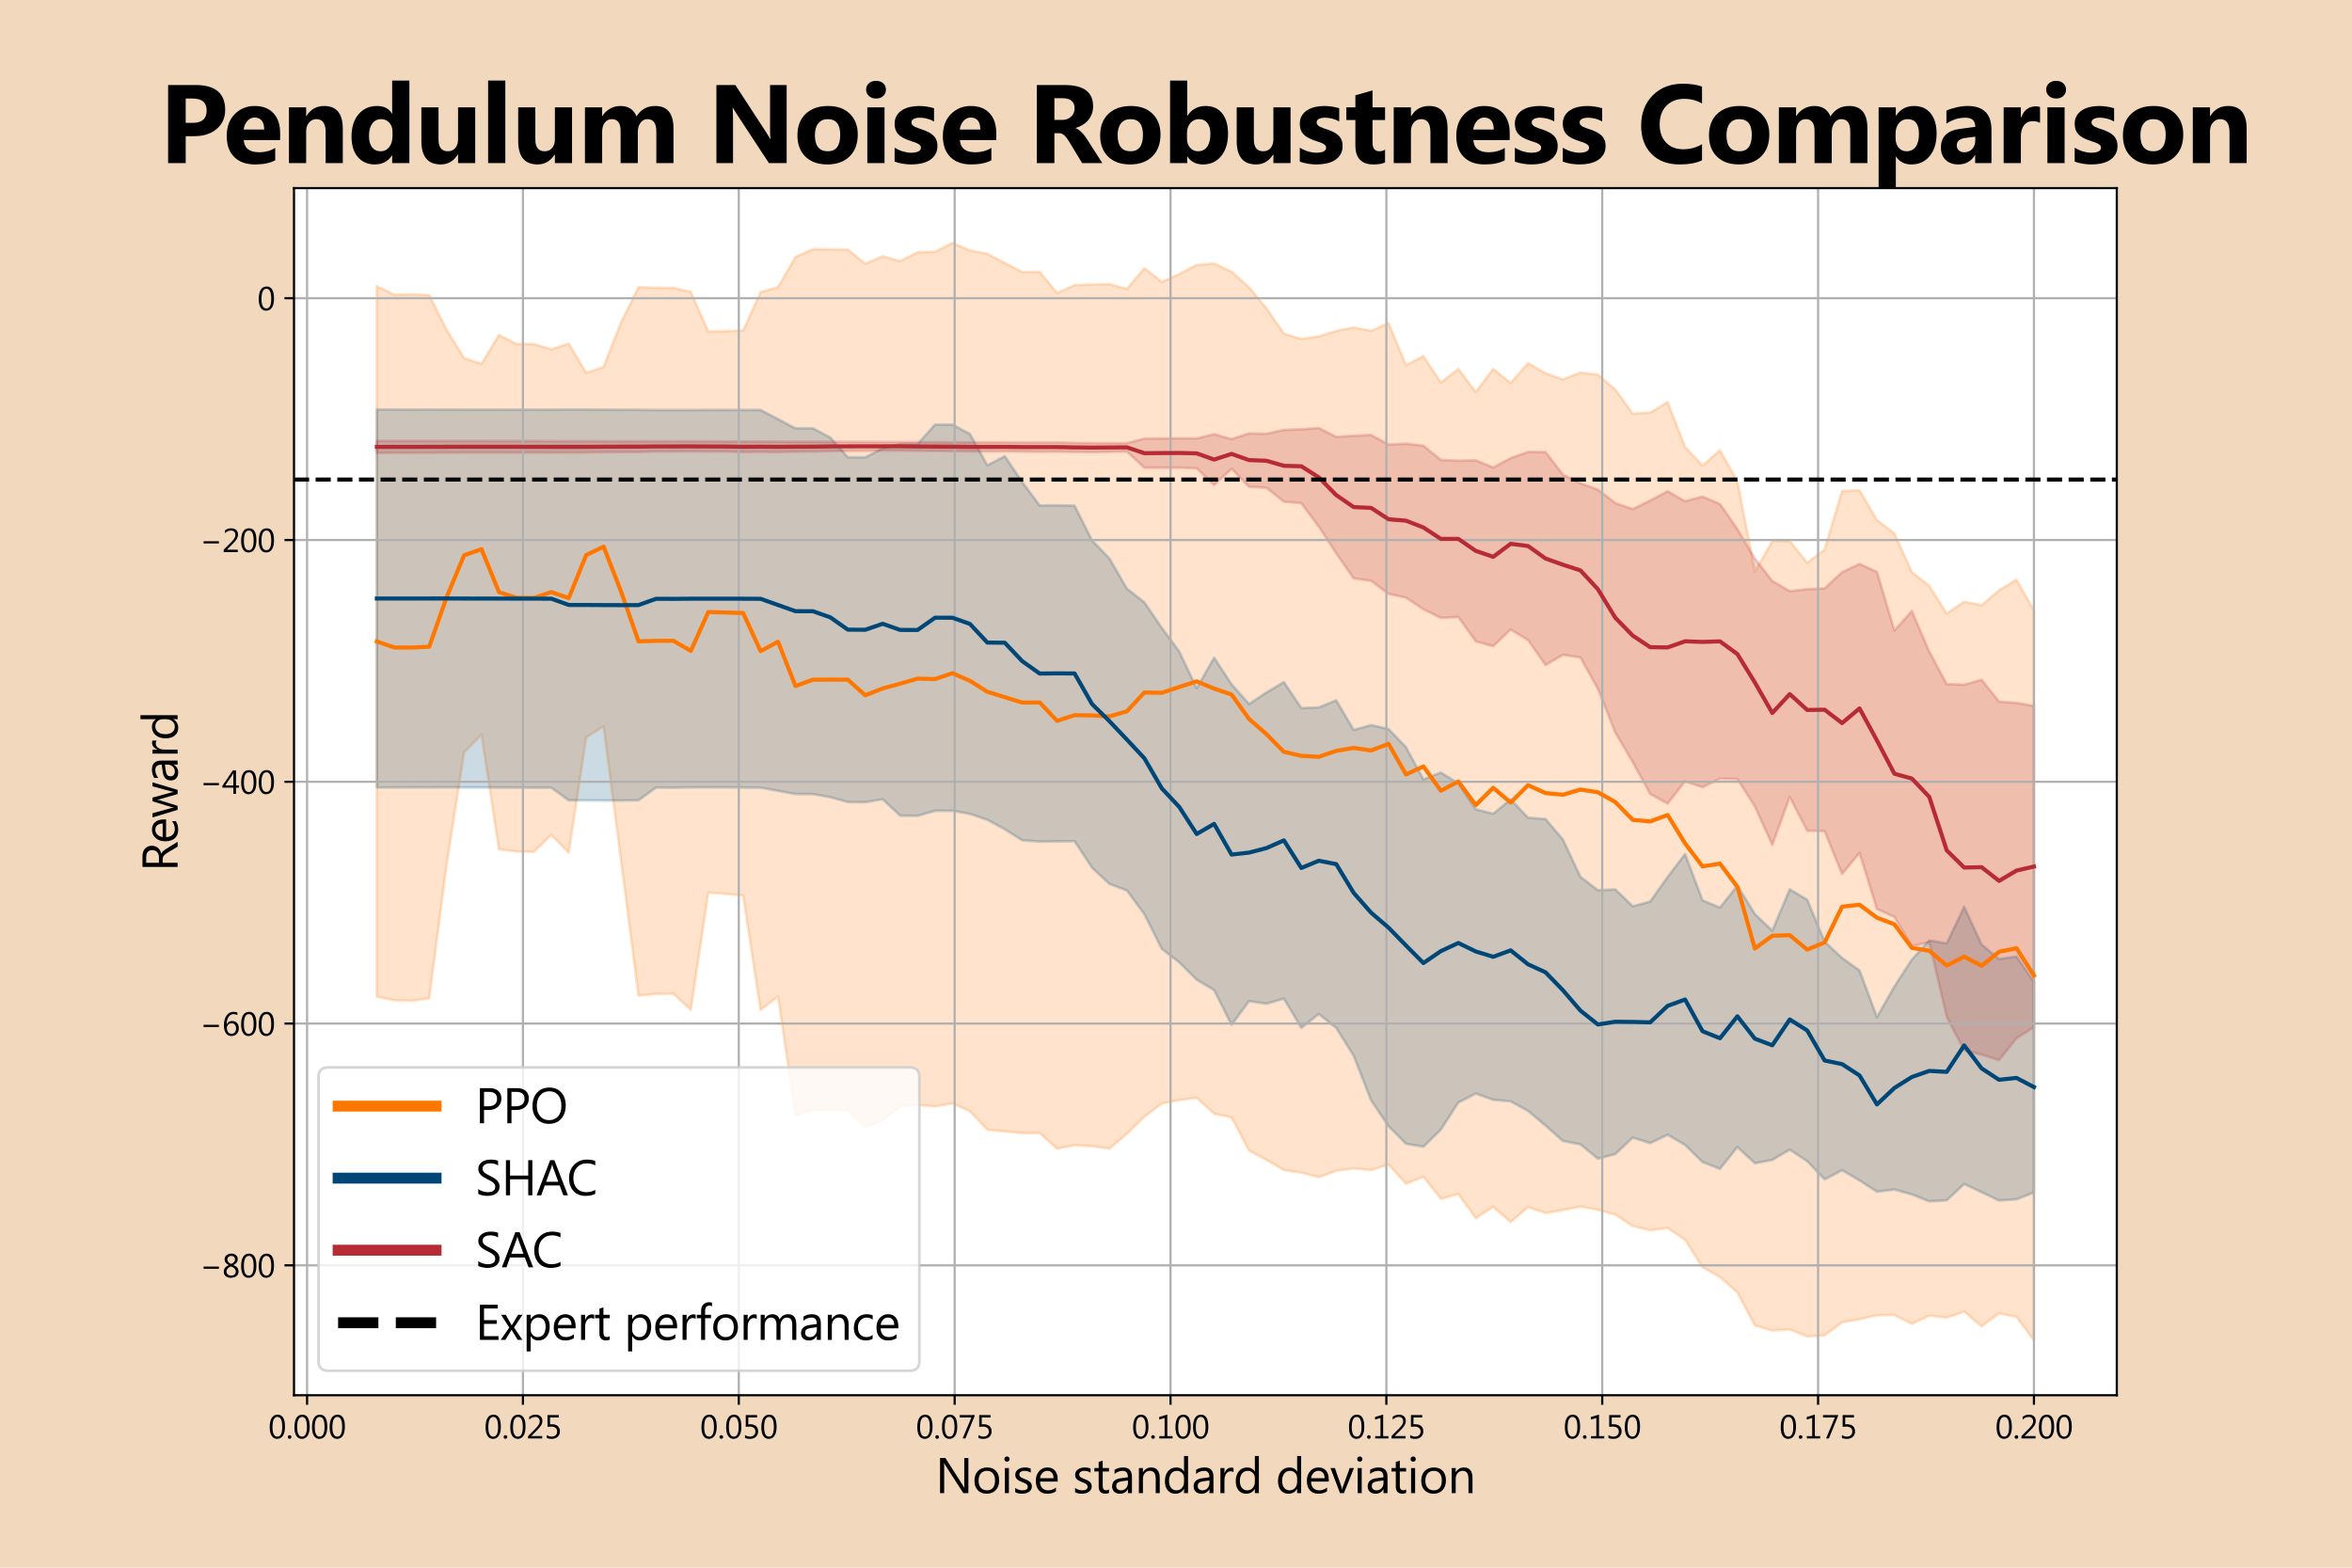 <?xml version="1.0" encoding="utf-8" standalone="no"?>
<!DOCTYPE svg PUBLIC "-//W3C//DTD SVG 1.1//EN"
  "http://www.w3.org/Graphics/SVG/1.1/DTD/svg11.dtd">
<svg xmlns:xlink="http://www.w3.org/1999/xlink" width="864pt" height="576pt" viewBox="0 0 864 576" xmlns="http://www.w3.org/2000/svg" version="1.1">
 <defs>
  <style type="text/css">*{stroke-linejoin: round; stroke-linecap: butt}</style>
 </defs>
 <g id="figure_1">
  <g id="patch_1">
   <path d="M 0 576 
L 864 576 
L 864 0 
L 0 0 
z
" style="fill: #f2d8bd"/>
  </g>
  <g id="axes_1">
   <g id="patch_2">
    <path d="M 108 512.64 
L 777.6 512.64 
L 777.6 69.12 
L 108 69.12 
z
" style="fill: #ffffff"/>
   </g>
   <g id="PolyCollection_1">
    <defs>
     <path id="ma4f920f615" d="M 138.436 -470.837 
L 138.436 -209.801 
L 144.844 -208.463 
L 151.252 -208.306 
L 157.659 -209.176 
L 164.067 -258.293 
L 170.475 -299.496 
L 176.882 -306.131 
L 183.29 -263.927 
L 189.698 -263.143 
L 196.105 -263.029 
L 202.513 -269.239 
L 208.921 -262.723 
L 215.328 -305.06 
L 221.736 -309.119 
L 228.144 -259.796 
L 234.551 -210.238 
L 240.959 -210.809 
L 247.367 -210.877 
L 253.774 -204.945 
L 260.182 -248.024 
L 266.589 -247.566 
L 272.997 -246.933 
L 279.405 -204.862 
L 285.812 -209.919 
L 292.22 -166.274 
L 298.628 -168.068 
L 305.035 -168.178 
L 311.443 -168.245 
L 317.851 -161.993 
L 324.258 -164.296 
L 330.666 -169.501 
L 337.074 -170.012 
L 343.481 -169.479 
L 349.889 -170.6 
L 356.297 -167.705 
L 362.704 -160.911 
L 369.112 -160.299 
L 375.52 -159.671 
L 381.927 -159.665 
L 388.335 -153.935 
L 394.743 -155.227 
L 401.15 -154.839 
L 407.558 -153.956 
L 413.966 -159.448 
L 420.373 -165.675 
L 426.781 -170.509 
L 433.189 -171.822 
L 439.596 -172.636 
L 446.004 -166.778 
L 452.411 -165.457 
L 458.819 -153.255 
L 465.227 -149.805 
L 471.634 -146.092 
L 478.042 -145.126 
L 484.45 -143.468 
L 490.857 -145.804 
L 497.265 -146.682 
L 503.673 -146.086 
L 510.08 -148.147 
L 516.488 -141.07 
L 522.896 -143.631 
L 529.303 -135.519 
L 535.711 -137.29 
L 542.119 -128.385 
L 548.526 -132.62 
L 554.934 -126.996 
L 561.342 -132.462 
L 567.749 -130.296 
L 574.157 -131.391 
L 580.565 -132.66 
L 586.972 -131.491 
L 593.38 -129.731 
L 599.788 -125.505 
L 606.195 -123.983 
L 612.603 -124.822 
L 619.011 -120.468 
L 625.418 -110.366 
L 631.826 -106.784 
L 638.233 -101.084 
L 644.641 -89.016 
L 651.049 -87.147 
L 657.456 -87.534 
L 663.864 -84.933 
L 670.272 -85.381 
L 676.679 -90.129 
L 683.087 -91.282 
L 689.495 -92.726 
L 695.902 -92.813 
L 702.31 -89.619 
L 708.718 -92.581 
L 715.125 -91.875 
L 721.533 -94.053 
L 727.941 -88.688 
L 734.348 -93.466 
L 740.756 -92.138 
L 747.164 -83.52 
L 747.164 -351.647 
L 747.164 -351.647 
L 740.756 -363.036 
L 734.348 -359.124 
L 727.941 -353.615 
L 721.533 -354.937 
L 715.125 -350.586 
L 708.718 -360.742 
L 702.31 -365.854 
L 695.902 -379.976 
L 689.495 -384.915 
L 683.087 -395.88 
L 676.679 -395.616 
L 670.272 -374.054 
L 663.864 -369.251 
L 657.456 -377.254 
L 651.049 -377.216 
L 644.641 -365.983 
L 638.233 -399.206 
L 631.826 -410.586 
L 625.418 -404.949 
L 619.011 -411.792 
L 612.603 -428.293 
L 606.195 -424.379 
L 599.788 -424.035 
L 593.38 -432.878 
L 586.972 -438.332 
L 580.565 -439.141 
L 574.157 -436.597 
L 567.749 -438.904 
L 561.342 -442.58 
L 554.934 -435.266 
L 548.526 -440.468 
L 542.119 -431.983 
L 535.711 -440.447 
L 529.303 -435.45 
L 522.896 -445.165 
L 516.488 -441.832 
L 510.08 -457.279 
L 503.673 -454.444 
L 497.265 -455.695 
L 490.857 -454.424 
L 484.45 -452.398 
L 478.042 -451.446 
L 471.634 -453.436 
L 465.227 -462.728 
L 458.819 -470.455 
L 452.411 -476.178 
L 446.004 -479.227 
L 439.596 -478.656 
L 433.189 -475.343 
L 426.781 -472.416 
L 420.373 -477.446 
L 413.966 -469.875 
L 407.558 -471.6 
L 401.15 -471.427 
L 394.743 -471.254 
L 388.335 -468.334 
L 381.927 -476.128 
L 375.52 -476.052 
L 369.112 -479.406 
L 362.704 -482.736 
L 356.297 -484.012 
L 349.889 -486.72 
L 343.481 -483.504 
L 337.074 -483.326 
L 330.666 -480.084 
L 324.258 -481.824 
L 317.851 -479.089 
L 311.443 -484.322 
L 305.035 -484.412 
L 298.628 -484.474 
L 292.22 -481.569 
L 285.812 -470.494 
L 279.405 -468.673 
L 272.997 -454.576 
L 266.589 -454.341 
L 260.182 -454.226 
L 253.774 -468.736 
L 247.367 -470.256 
L 240.959 -470.28 
L 234.551 -470.49 
L 228.144 -457.545 
L 221.736 -441.184 
L 215.328 -439.036 
L 208.921 -449.76 
L 202.513 -447.674 
L 196.105 -449.595 
L 189.698 -449.625 
L 183.29 -452.949 
L 176.882 -442.31 
L 170.475 -444.454 
L 164.067 -454.834 
L 157.659 -467.566 
L 151.252 -467.856 
L 144.844 -467.739 
L 138.436 -470.837 
z
" style="stroke: #ff7700; stroke-opacity: 0.2"/>
    </defs>
    <g clip-path="url(#p47efd226d5)">
     <use xlink:href="#ma4f920f615" x="0" y="576" style="fill: #ff7700; fill-opacity: 0.2; stroke: #ff7700; stroke-opacity: 0.2"/>
    </g>
   </g>
   <g id="PolyCollection_2">
    <defs>
     <path id="mb33e82823c" d="M 138.436 -425.55 
L 138.436 -286.646 
L 144.844 -286.655 
L 151.252 -286.695 
L 157.659 -286.686 
L 164.067 -286.713 
L 170.475 -286.671 
L 176.882 -286.675 
L 183.29 -286.645 
L 189.698 -286.635 
L 196.105 -286.594 
L 202.513 -286.593 
L 208.921 -281.923 
L 215.328 -281.922 
L 221.736 -281.875 
L 228.144 -281.873 
L 234.551 -281.929 
L 240.959 -286.623 
L 247.367 -286.598 
L 253.774 -286.694 
L 260.182 -286.691 
L 266.589 -286.703 
L 272.997 -286.652 
L 279.405 -286.608 
L 285.812 -285.416 
L 292.22 -284.248 
L 298.628 -284.215 
L 305.035 -283.087 
L 311.443 -281.292 
L 317.851 -281.251 
L 324.258 -282.331 
L 330.666 -276.29 
L 337.074 -276.241 
L 343.481 -278.079 
L 349.889 -278.095 
L 356.297 -276.949 
L 362.704 -274.778 
L 369.112 -271.306 
L 375.52 -267.238 
L 381.927 -266.795 
L 388.335 -266.854 
L 394.743 -266.914 
L 401.15 -257.183 
L 407.558 -251.214 
L 413.966 -248.798 
L 420.373 -240.118 
L 426.781 -227.35 
L 433.189 -222.421 
L 439.596 -216.015 
L 446.004 -212.225 
L 452.411 -199.45 
L 458.819 -208.14 
L 465.227 -207.205 
L 471.634 -209.07 
L 478.042 -198.331 
L 484.45 -203.426 
L 490.857 -198.319 
L 497.265 -188.089 
L 503.673 -171.693 
L 510.08 -162.199 
L 516.488 -155.74 
L 522.896 -154.68 
L 529.303 -160.952 
L 535.711 -170.885 
L 542.119 -174.192 
L 548.526 -171.893 
L 554.934 -171.334 
L 561.342 -167.803 
L 567.749 -162.416 
L 574.157 -156.766 
L 580.565 -155.525 
L 586.972 -150.278 
L 593.38 -151.952 
L 599.788 -158.002 
L 606.195 -155.988 
L 612.603 -159.043 
L 619.011 -155.312 
L 625.418 -149.021 
L 631.826 -146.527 
L 638.233 -154.546 
L 644.641 -148.585 
L 651.049 -149.816 
L 657.456 -153.589 
L 663.864 -149.36 
L 670.272 -142.666 
L 676.679 -146.037 
L 683.087 -142.272 
L 689.495 -138.144 
L 695.902 -138.942 
L 702.31 -137.136 
L 708.718 -134.586 
L 715.125 -134.971 
L 721.533 -140.968 
L 727.941 -137.958 
L 734.348 -134.905 
L 740.756 -135.337 
L 747.164 -137.897 
L 747.164 -215.261 
L 747.164 -215.261 
L 740.756 -224.563 
L 734.348 -223.627 
L 727.941 -228.952 
L 721.533 -242.817 
L 715.125 -229.383 
L 708.718 -230.467 
L 702.31 -223.434 
L 695.902 -213.577 
L 689.495 -202.293 
L 683.087 -219.45 
L 676.679 -224.008 
L 670.272 -230.037 
L 663.864 -245.433 
L 657.456 -249.253 
L 651.049 -234.064 
L 644.641 -240.143 
L 638.233 -250.632 
L 631.826 -242.524 
L 625.418 -245.198 
L 619.011 -262.201 
L 612.603 -253.807 
L 606.195 -244.75 
L 599.788 -243.031 
L 593.38 -249.223 
L 586.972 -248.897 
L 580.565 -253.85 
L 574.157 -267.506 
L 567.749 -275.079 
L 561.342 -275.569 
L 554.934 -282.294 
L 548.526 -277.017 
L 542.119 -278.641 
L 535.711 -288.169 
L 529.303 -292.14 
L 522.896 -289.636 
L 516.488 -301.469 
L 510.08 -308.132 
L 503.673 -309.605 
L 497.265 -307.8 
L 490.857 -318.691 
L 484.45 -316.076 
L 478.042 -315.844 
L 471.634 -325.389 
L 465.227 -321.589 
L 458.819 -317.325 
L 452.411 -324.583 
L 446.004 -334.346 
L 439.596 -323.129 
L 433.189 -336.617 
L 426.781 -345.33 
L 420.373 -354.688 
L 413.966 -359.718 
L 407.558 -370.805 
L 401.15 -377.469 
L 394.743 -390.198 
L 388.335 -390.33 
L 381.927 -390.263 
L 375.52 -398.889 
L 369.112 -408.372 
L 362.704 -405.044 
L 356.297 -416.561 
L 349.889 -419.97 
L 343.481 -420.001 
L 337.074 -412.818 
L 330.666 -412.805 
L 324.258 -411.293 
L 317.851 -407.963 
L 311.443 -408.002 
L 305.035 -415.235 
L 298.628 -418.616 
L 292.22 -418.618 
L 285.812 -421.994 
L 279.405 -425.362 
L 272.997 -425.379 
L 266.589 -425.364 
L 260.182 -425.371 
L 253.774 -425.351 
L 247.367 -425.337 
L 240.959 -425.342 
L 234.551 -425.436 
L 228.144 -425.448 
L 221.736 -425.486 
L 215.328 -425.519 
L 208.921 -425.542 
L 202.513 -425.473 
L 196.105 -425.494 
L 189.698 -425.482 
L 183.29 -425.493 
L 176.882 -425.483 
L 170.475 -425.492 
L 164.067 -425.505 
L 157.659 -425.523 
L 151.252 -425.501 
L 144.844 -425.528 
L 138.436 -425.55 
z
" style="stroke: #004777; stroke-opacity: 0.2"/>
    </defs>
    <g clip-path="url(#p47efd226d5)">
     <use xlink:href="#mb33e82823c" x="0" y="576" style="fill: #004777; fill-opacity: 0.2; stroke: #004777; stroke-opacity: 0.2"/>
    </g>
   </g>
   <g id="PolyCollection_3">
    <defs>
     <path id="m51575639b9" d="M 138.436 -414.02 
L 138.436 -409.603 
L 144.844 -409.625 
L 151.252 -409.608 
L 157.659 -409.639 
L 164.067 -409.68 
L 170.475 -409.714 
L 176.882 -409.71 
L 183.29 -409.711 
L 189.698 -409.72 
L 196.105 -409.703 
L 202.513 -409.699 
L 208.921 -409.715 
L 215.328 -409.732 
L 221.736 -409.847 
L 228.144 -409.904 
L 234.551 -409.915 
L 240.959 -410.068 
L 247.367 -410.096 
L 253.774 -410.129 
L 260.182 -410.077 
L 266.589 -410.077 
L 272.997 -409.903 
L 279.405 -409.982 
L 285.812 -409.913 
L 292.22 -410.024 
L 298.628 -410.069 
L 305.035 -410.276 
L 311.443 -410.331 
L 317.851 -410.386 
L 324.258 -410.443 
L 330.666 -410.47 
L 337.074 -410.365 
L 343.481 -410.301 
L 349.889 -410.268 
L 356.297 -410.131 
L 362.704 -410.124 
L 369.112 -410.159 
L 375.52 -410.077 
L 381.927 -410.008 
L 388.335 -410.057 
L 394.743 -409.969 
L 401.15 -409.916 
L 407.558 -410.006 
L 413.966 -410.097 
L 420.373 -404.127 
L 426.781 -404.143 
L 433.189 -404.18 
L 439.596 -403.929 
L 446.004 -397.805 
L 452.411 -403.763 
L 458.819 -397.151 
L 465.227 -396.788 
L 471.634 -391.652 
L 478.042 -391.111 
L 484.45 -382.49 
L 490.857 -372.681 
L 497.265 -363.479 
L 503.673 -362.589 
L 510.08 -357.797 
L 516.488 -356.393 
L 522.896 -352.129 
L 529.303 -348.973 
L 535.711 -349.291 
L 542.119 -340.328 
L 548.526 -338.565 
L 554.934 -344.694 
L 561.342 -340.79 
L 567.749 -331.669 
L 574.157 -335.396 
L 580.565 -334.402 
L 586.972 -322.91 
L 593.38 -306.858 
L 599.788 -295.966 
L 606.195 -284.283 
L 612.603 -280.744 
L 619.011 -288.91 
L 625.418 -286.743 
L 631.826 -289.901 
L 638.233 -289.748 
L 644.641 -279.702 
L 651.049 -265.562 
L 657.456 -283.158 
L 663.864 -270.771 
L 670.272 -270.65 
L 676.679 -254.879 
L 683.087 -262.624 
L 689.495 -242.003 
L 695.902 -239.093 
L 702.31 -228.376 
L 708.718 -229.78 
L 715.125 -202.46 
L 721.533 -190.058 
L 727.941 -188.502 
L 734.348 -186.485 
L 740.756 -194.502 
L 747.164 -198.596 
L 747.164 -316.618 
L 747.164 -316.618 
L 740.756 -317.765 
L 734.348 -318.202 
L 727.941 -326.244 
L 721.533 -324.446 
L 715.125 -324.64 
L 708.718 -336.611 
L 702.31 -351.507 
L 695.902 -344.351 
L 689.495 -365.881 
L 683.087 -368.808 
L 676.679 -365.771 
L 670.272 -359.816 
L 663.864 -359.524 
L 657.456 -358.798 
L 651.049 -362.507 
L 644.641 -370.779 
L 638.233 -381.592 
L 631.826 -390.796 
L 625.418 -393.55 
L 619.011 -391.844 
L 612.603 -395.501 
L 606.195 -392.136 
L 599.788 -388.951 
L 593.38 -391.184 
L 586.972 -396.125 
L 580.565 -398.445 
L 574.157 -401.596 
L 567.749 -409.903 
L 561.342 -409.972 
L 554.934 -407.681 
L 548.526 -404.264 
L 542.119 -406.861 
L 535.711 -406.74 
L 529.303 -407.015 
L 522.896 -412.246 
L 516.488 -412.985 
L 510.08 -412.643 
L 503.673 -416.187 
L 497.265 -415.896 
L 490.857 -415.494 
L 484.45 -418.742 
L 478.042 -418.264 
L 471.634 -418.052 
L 465.227 -416.633 
L 458.819 -416.765 
L 452.411 -414.689 
L 446.004 -416.479 
L 439.596 -414.93 
L 433.189 -414.957 
L 426.781 -414.928 
L 420.373 -414.847 
L 413.966 -413.166 
L 407.558 -413.177 
L 401.15 -413.186 
L 394.743 -413.26 
L 388.335 -413.427 
L 381.927 -413.445 
L 375.52 -413.413 
L 369.112 -413.461 
L 362.704 -413.474 
L 356.297 -413.486 
L 349.889 -413.482 
L 343.481 -413.532 
L 337.074 -413.555 
L 330.666 -413.593 
L 324.258 -413.601 
L 317.851 -413.632 
L 311.443 -413.668 
L 305.035 -413.677 
L 298.628 -413.705 
L 292.22 -413.709 
L 285.812 -413.735 
L 279.405 -413.756 
L 272.997 -413.765 
L 266.589 -413.793 
L 260.182 -413.839 
L 253.774 -413.842 
L 247.367 -413.851 
L 240.959 -413.876 
L 234.551 -413.856 
L 228.144 -413.87 
L 221.736 -413.882 
L 215.328 -413.9 
L 208.921 -413.917 
L 202.513 -413.938 
L 196.105 -413.955 
L 189.698 -413.968 
L 183.29 -413.982 
L 176.882 -413.989 
L 170.475 -413.99 
L 164.067 -414.001 
L 157.659 -414.007 
L 151.252 -413.999 
L 144.844 -414.006 
L 138.436 -414.02 
z
" style="stroke: #b72b34; stroke-opacity: 0.2"/>
    </defs>
    <g clip-path="url(#p47efd226d5)">
     <use xlink:href="#m51575639b9" x="0" y="576" style="fill: #b72b34; fill-opacity: 0.2; stroke: #b72b34; stroke-opacity: 0.2"/>
    </g>
   </g>
   <g id="matplotlib.axis_1">
    <g id="xtick_1">
     <g id="line2d_1">
      <path d="M 112.806 512.64 
L 112.806 69.12 
" clip-path="url(#p47efd226d5)" style="fill: none; stroke: #b0b0b0; stroke-width: 0.8; stroke-linecap: square"/>
     </g>
     <g id="line2d_2">
      <defs>
       <path id="m914f27e2c7" d="M 0 0 
L 0 3.5 
" style="stroke: #000000; stroke-width: 0.8"/>
      </defs>
      <g>
       <use xlink:href="#m914f27e2c7" x="112.806" y="512.64" style="stroke: #000000; stroke-width: 0.8"/>
      </g>
     </g>
     <g id="text_1">
      <!-- 0.000 -->
      <g transform="translate(98.567 528.524) scale(0.12 -0.12)">
       <defs>
        <path id="SegoeUIThis-30" d="M 1681 -75 
Q 1016 -75 642 497 
Q 269 1069 269 2150 
Q 269 3338 658 3947 
Q 1047 4556 1781 4556 
Q 3188 4556 3188 2259 
Q 3188 1122 2791 523 
Q 2394 -75 1681 -75 
z
M 1753 4122 
Q 794 4122 794 2175 
Q 794 356 1734 356 
Q 2663 356 2663 2206 
Q 2663 4122 1753 4122 
z
" transform="scale(0.016)"/>
        <path id="SegoeUIThis-2e" d="M 697 -69 
Q 553 -69 451 34 
Q 350 138 350 281 
Q 350 425 451 529 
Q 553 634 697 634 
Q 844 634 947 529 
Q 1050 425 1050 281 
Q 1050 138 947 34 
Q 844 -69 697 -69 
z
" transform="scale(0.016)"/>
       </defs>
       <use xlink:href="#SegoeUIThis-30"/>
       <use xlink:href="#SegoeUIThis-2e" x="53.906"/>
       <use xlink:href="#SegoeUIThis-30" x="75.586"/>
       <use xlink:href="#SegoeUIThis-30" x="129.492"/>
       <use xlink:href="#SegoeUIThis-30" x="183.398"/>
      </g>
     </g>
    </g>
    <g id="xtick_2">
     <g id="line2d_3">
      <path d="M 192.1 512.64 
L 192.1 69.12 
" clip-path="url(#p47efd226d5)" style="fill: none; stroke: #b0b0b0; stroke-width: 0.8; stroke-linecap: square"/>
     </g>
     <g id="line2d_4">
      <g>
       <use xlink:href="#m914f27e2c7" x="192.1" y="512.64" style="stroke: #000000; stroke-width: 0.8"/>
      </g>
     </g>
     <g id="text_2">
      <!-- 0.025 -->
      <g transform="translate(177.862 528.524) scale(0.12 -0.12)">
       <defs>
        <path id="SegoeUIThis-32" d="M 3000 0 
L 300 0 
L 300 456 
L 1606 1766 
Q 2106 2266 2320 2598 
Q 2534 2931 2534 3309 
Q 2534 3697 2312 3909 
Q 2091 4122 1681 4122 
Q 1081 4122 531 3609 
L 531 4147 
Q 1056 4556 1753 4556 
Q 2353 4556 2697 4231 
Q 3041 3906 3041 3359 
Q 3041 2928 2803 2517 
Q 2566 2106 1950 1497 
L 916 475 
L 916 463 
L 3000 463 
L 3000 0 
z
" transform="scale(0.016)"/>
        <path id="SegoeUIThis-35" d="M 513 109 
L 513 653 
Q 972 356 1447 356 
Q 1922 356 2212 625 
Q 2503 894 2503 1338 
Q 2503 1778 2206 2025 
Q 1909 2272 1356 2272 
Q 1169 2272 653 2234 
L 653 4481 
L 2822 4481 
L 2822 4019 
L 1138 4019 
L 1138 2706 
Q 1344 2719 1519 2719 
Q 2238 2719 2631 2358 
Q 3025 1997 3025 1369 
Q 3025 719 2601 322 
Q 2178 -75 1441 -75 
Q 819 -75 513 109 
z
" transform="scale(0.016)"/>
       </defs>
       <use xlink:href="#SegoeUIThis-30"/>
       <use xlink:href="#SegoeUIThis-2e" x="53.906"/>
       <use xlink:href="#SegoeUIThis-30" x="75.586"/>
       <use xlink:href="#SegoeUIThis-32" x="129.492"/>
       <use xlink:href="#SegoeUIThis-35" x="183.398"/>
      </g>
     </g>
    </g>
    <g id="xtick_3">
     <g id="line2d_5">
      <path d="M 271.395 512.64 
L 271.395 69.12 
" clip-path="url(#p47efd226d5)" style="fill: none; stroke: #b0b0b0; stroke-width: 0.8; stroke-linecap: square"/>
     </g>
     <g id="line2d_6">
      <g>
       <use xlink:href="#m914f27e2c7" x="271.395" y="512.64" style="stroke: #000000; stroke-width: 0.8"/>
      </g>
     </g>
     <g id="text_3">
      <!-- 0.050 -->
      <g transform="translate(257.156 528.524) scale(0.12 -0.12)">
       <use xlink:href="#SegoeUIThis-30"/>
       <use xlink:href="#SegoeUIThis-2e" x="53.906"/>
       <use xlink:href="#SegoeUIThis-30" x="75.586"/>
       <use xlink:href="#SegoeUIThis-35" x="129.492"/>
       <use xlink:href="#SegoeUIThis-30" x="183.398"/>
      </g>
     </g>
    </g>
    <g id="xtick_4">
     <g id="line2d_7">
      <path d="M 350.69 512.64 
L 350.69 69.12 
" clip-path="url(#p47efd226d5)" style="fill: none; stroke: #b0b0b0; stroke-width: 0.8; stroke-linecap: square"/>
     </g>
     <g id="line2d_8">
      <g>
       <use xlink:href="#m914f27e2c7" x="350.69" y="512.64" style="stroke: #000000; stroke-width: 0.8"/>
      </g>
     </g>
     <g id="text_4">
      <!-- 0.075 -->
      <g transform="translate(336.451 528.524) scale(0.12 -0.12)">
       <defs>
        <path id="SegoeUIThis-37" d="M 3156 4319 
L 1381 0 
L 850 0 
L 2528 4019 
L 269 4019 
L 269 4481 
L 3156 4481 
L 3156 4319 
z
" transform="scale(0.016)"/>
       </defs>
       <use xlink:href="#SegoeUIThis-30"/>
       <use xlink:href="#SegoeUIThis-2e" x="53.906"/>
       <use xlink:href="#SegoeUIThis-30" x="75.586"/>
       <use xlink:href="#SegoeUIThis-37" x="129.492"/>
       <use xlink:href="#SegoeUIThis-35" x="183.398"/>
      </g>
     </g>
    </g>
    <g id="xtick_5">
     <g id="line2d_9">
      <path d="M 429.985 512.64 
L 429.985 69.12 
" clip-path="url(#p47efd226d5)" style="fill: none; stroke: #b0b0b0; stroke-width: 0.8; stroke-linecap: square"/>
     </g>
     <g id="line2d_10">
      <g>
       <use xlink:href="#m914f27e2c7" x="429.985" y="512.64" style="stroke: #000000; stroke-width: 0.8"/>
      </g>
     </g>
     <g id="text_5">
      <!-- 0.100 -->
      <g transform="translate(415.746 528.524) scale(0.12 -0.12)">
       <defs>
        <path id="SegoeUIThis-31" d="M 3084 0 
L 550 0 
L 550 450 
L 1563 450 
L 1563 3931 
L 525 3622 
L 525 4109 
L 2075 4581 
L 2075 450 
L 3084 450 
L 3084 0 
z
" transform="scale(0.016)"/>
       </defs>
       <use xlink:href="#SegoeUIThis-30"/>
       <use xlink:href="#SegoeUIThis-2e" x="53.906"/>
       <use xlink:href="#SegoeUIThis-31" x="75.586"/>
       <use xlink:href="#SegoeUIThis-30" x="129.492"/>
       <use xlink:href="#SegoeUIThis-30" x="183.398"/>
      </g>
     </g>
    </g>
    <g id="xtick_6">
     <g id="line2d_11">
      <path d="M 509.279 512.64 
L 509.279 69.12 
" clip-path="url(#p47efd226d5)" style="fill: none; stroke: #b0b0b0; stroke-width: 0.8; stroke-linecap: square"/>
     </g>
     <g id="line2d_12">
      <g>
       <use xlink:href="#m914f27e2c7" x="509.279" y="512.64" style="stroke: #000000; stroke-width: 0.8"/>
      </g>
     </g>
     <g id="text_6">
      <!-- 0.125 -->
      <g transform="translate(495.041 528.524) scale(0.12 -0.12)">
       <use xlink:href="#SegoeUIThis-30"/>
       <use xlink:href="#SegoeUIThis-2e" x="53.906"/>
       <use xlink:href="#SegoeUIThis-31" x="75.586"/>
       <use xlink:href="#SegoeUIThis-32" x="129.492"/>
       <use xlink:href="#SegoeUIThis-35" x="183.398"/>
      </g>
     </g>
    </g>
    <g id="xtick_7">
     <g id="line2d_13">
      <path d="M 588.574 512.64 
L 588.574 69.12 
" clip-path="url(#p47efd226d5)" style="fill: none; stroke: #b0b0b0; stroke-width: 0.8; stroke-linecap: square"/>
     </g>
     <g id="line2d_14">
      <g>
       <use xlink:href="#m914f27e2c7" x="588.574" y="512.64" style="stroke: #000000; stroke-width: 0.8"/>
      </g>
     </g>
     <g id="text_7">
      <!-- 0.150 -->
      <g transform="translate(574.335 528.524) scale(0.12 -0.12)">
       <use xlink:href="#SegoeUIThis-30"/>
       <use xlink:href="#SegoeUIThis-2e" x="53.906"/>
       <use xlink:href="#SegoeUIThis-31" x="75.586"/>
       <use xlink:href="#SegoeUIThis-35" x="129.492"/>
       <use xlink:href="#SegoeUIThis-30" x="183.398"/>
      </g>
     </g>
    </g>
    <g id="xtick_8">
     <g id="line2d_15">
      <path d="M 667.869 512.64 
L 667.869 69.12 
" clip-path="url(#p47efd226d5)" style="fill: none; stroke: #b0b0b0; stroke-width: 0.8; stroke-linecap: square"/>
     </g>
     <g id="line2d_16">
      <g>
       <use xlink:href="#m914f27e2c7" x="667.869" y="512.64" style="stroke: #000000; stroke-width: 0.8"/>
      </g>
     </g>
     <g id="text_8">
      <!-- 0.175 -->
      <g transform="translate(653.63 528.524) scale(0.12 -0.12)">
       <use xlink:href="#SegoeUIThis-30"/>
       <use xlink:href="#SegoeUIThis-2e" x="53.906"/>
       <use xlink:href="#SegoeUIThis-31" x="75.586"/>
       <use xlink:href="#SegoeUIThis-37" x="129.492"/>
       <use xlink:href="#SegoeUIThis-35" x="183.398"/>
      </g>
     </g>
    </g>
    <g id="xtick_9">
     <g id="line2d_17">
      <path d="M 747.164 512.64 
L 747.164 69.12 
" clip-path="url(#p47efd226d5)" style="fill: none; stroke: #b0b0b0; stroke-width: 0.8; stroke-linecap: square"/>
     </g>
     <g id="line2d_18">
      <g>
       <use xlink:href="#m914f27e2c7" x="747.164" y="512.64" style="stroke: #000000; stroke-width: 0.8"/>
      </g>
     </g>
     <g id="text_9">
      <!-- 0.200 -->
      <g transform="translate(732.925 528.524) scale(0.12 -0.12)">
       <use xlink:href="#SegoeUIThis-30"/>
       <use xlink:href="#SegoeUIThis-2e" x="53.906"/>
       <use xlink:href="#SegoeUIThis-32" x="75.586"/>
       <use xlink:href="#SegoeUIThis-30" x="129.492"/>
       <use xlink:href="#SegoeUIThis-30" x="183.398"/>
      </g>
     </g>
    </g>
    <g id="text_10">
     <!-- Noise standard deviation -->
     <g transform="translate(343.634 548.609) scale(0.18 -0.18)">
      <defs>
       <path id="SegoeUIThis-4e" d="M 4200 0 
L 3556 0 
L 1250 3572 
Q 1163 3706 1106 3853 
L 1088 3853 
Q 1113 3709 1113 3238 
L 1113 0 
L 588 0 
L 588 4481 
L 1269 4481 
L 3513 966 
Q 3653 747 3694 666 
L 3706 666 
Q 3675 859 3675 1325 
L 3675 4481 
L 4200 4481 
L 4200 0 
z
" transform="scale(0.016)"/>
       <path id="SegoeUIThis-6f" d="M 1856 -75 
Q 1147 -75 723 373 
Q 300 822 300 1563 
Q 300 2369 740 2822 
Q 1181 3275 1931 3275 
Q 2647 3275 3048 2834 
Q 3450 2394 3450 1613 
Q 3450 847 3017 386 
Q 2584 -75 1856 -75 
z
M 1894 2844 
Q 1400 2844 1112 2508 
Q 825 2172 825 1581 
Q 825 1013 1115 684 
Q 1406 356 1894 356 
Q 2391 356 2658 678 
Q 2925 1000 2925 1594 
Q 2925 2194 2658 2519 
Q 2391 2844 1894 2844 
z
" transform="scale(0.016)"/>
       <path id="SegoeUIThis-69" d="M 781 4013 
Q 644 4013 547 4106 
Q 450 4200 450 4344 
Q 450 4488 547 4583 
Q 644 4678 781 4678 
Q 922 4678 1020 4583 
Q 1119 4488 1119 4344 
Q 1119 4206 1020 4109 
Q 922 4013 781 4013 
z
M 1031 0 
L 519 0 
L 519 3200 
L 1031 3200 
L 1031 0 
z
" transform="scale(0.016)"/>
       <path id="SegoeUIThis-73" d="M 325 116 
L 325 666 
Q 744 356 1247 356 
Q 1922 356 1922 806 
Q 1922 934 1864 1023 
Q 1806 1113 1707 1181 
Q 1609 1250 1476 1304 
Q 1344 1359 1191 1419 
Q 978 1503 817 1589 
Q 656 1675 548 1783 
Q 441 1891 386 2028 
Q 331 2166 331 2350 
Q 331 2575 434 2748 
Q 538 2922 709 3039 
Q 881 3156 1101 3215 
Q 1322 3275 1556 3275 
Q 1972 3275 2300 3131 
L 2300 2613 
Q 1947 2844 1488 2844 
Q 1344 2844 1228 2811 
Q 1113 2778 1030 2718 
Q 947 2659 901 2576 
Q 856 2494 856 2394 
Q 856 2269 901 2184 
Q 947 2100 1034 2034 
Q 1122 1969 1247 1916 
Q 1372 1863 1531 1800 
Q 1744 1719 1912 1633 
Q 2081 1547 2200 1439 
Q 2319 1331 2383 1190 
Q 2447 1050 2447 856 
Q 2447 619 2342 444 
Q 2238 269 2063 153 
Q 1888 38 1659 -18 
Q 1431 -75 1181 -75 
Q 688 -75 325 116 
z
" transform="scale(0.016)"/>
       <path id="SegoeUIThis-65" d="M 3091 1472 
L 831 1472 
Q 844 938 1119 647 
Q 1394 356 1875 356 
Q 2416 356 2869 713 
L 2869 231 
Q 2447 -75 1753 -75 
Q 1075 -75 687 361 
Q 300 797 300 1588 
Q 300 2334 723 2804 
Q 1147 3275 1775 3275 
Q 2403 3275 2747 2869 
Q 3091 2463 3091 1741 
L 3091 1472 
z
M 2566 1906 
Q 2563 2350 2352 2597 
Q 2141 2844 1766 2844 
Q 1403 2844 1150 2584 
Q 897 2325 838 1906 
L 2566 1906 
z
" transform="scale(0.016)"/>
       <path id="SegoeUIThis-20" transform="scale(0.016)"/>
       <path id="SegoeUIThis-74" d="M 2003 31 
Q 1822 -69 1525 -69 
Q 684 -69 684 869 
L 684 2763 
L 134 2763 
L 134 3200 
L 684 3200 
L 684 3981 
L 1197 4147 
L 1197 3200 
L 2003 3200 
L 2003 2763 
L 1197 2763 
L 1197 959 
Q 1197 638 1306 500 
Q 1416 363 1669 363 
Q 1863 363 2003 469 
L 2003 31 
z
" transform="scale(0.016)"/>
       <path id="SegoeUIThis-61" d="M 2809 0 
L 2297 0 
L 2297 500 
L 2284 500 
Q 1950 -75 1300 -75 
Q 822 -75 551 178 
Q 281 431 281 850 
Q 281 1747 1338 1894 
L 2297 2028 
Q 2297 2844 1638 2844 
Q 1059 2844 594 2450 
L 594 2975 
Q 1066 3275 1681 3275 
Q 2809 3275 2809 2081 
L 2809 0 
z
M 2297 1619 
L 1525 1513 
Q 1169 1463 987 1336 
Q 806 1209 806 888 
Q 806 653 973 504 
Q 1141 356 1419 356 
Q 1800 356 2048 623 
Q 2297 891 2297 1300 
L 2297 1619 
z
" transform="scale(0.016)"/>
       <path id="SegoeUIThis-6e" d="M 3175 0 
L 2663 0 
L 2663 1825 
Q 2663 2844 1919 2844 
Q 1534 2844 1282 2555 
Q 1031 2266 1031 1825 
L 1031 0 
L 519 0 
L 519 3200 
L 1031 3200 
L 1031 2669 
L 1044 2669 
Q 1406 3275 2094 3275 
Q 2619 3275 2897 2936 
Q 3175 2597 3175 1956 
L 3175 0 
z
" transform="scale(0.016)"/>
       <path id="SegoeUIThis-64" d="M 3250 0 
L 2738 0 
L 2738 544 
L 2725 544 
Q 2369 -75 1625 -75 
Q 1022 -75 661 354 
Q 300 784 300 1525 
Q 300 2319 700 2797 
Q 1100 3275 1766 3275 
Q 2425 3275 2725 2756 
L 2738 2756 
L 2738 4738 
L 3250 4738 
L 3250 0 
z
M 2738 1447 
L 2738 1919 
Q 2738 2306 2481 2575 
Q 2225 2844 1831 2844 
Q 1363 2844 1094 2500 
Q 825 2156 825 1550 
Q 825 997 1083 676 
Q 1341 356 1775 356 
Q 2203 356 2470 665 
Q 2738 975 2738 1447 
z
" transform="scale(0.016)"/>
       <path id="SegoeUIThis-72" d="M 2188 2681 
Q 2053 2784 1800 2784 
Q 1472 2784 1251 2475 
Q 1031 2166 1031 1631 
L 1031 0 
L 519 0 
L 519 3200 
L 1031 3200 
L 1031 2541 
L 1044 2541 
Q 1153 2878 1378 3067 
Q 1603 3256 1881 3256 
Q 2081 3256 2188 3213 
L 2188 2681 
z
" transform="scale(0.016)"/>
       <path id="SegoeUIThis-76" d="M 3034 3200 
L 1759 0 
L 1256 0 
L 44 3200 
L 606 3200 
L 1419 875 
Q 1509 619 1531 428 
L 1544 428 
Q 1575 669 1644 863 
L 2494 3200 
L 3034 3200 
z
" transform="scale(0.016)"/>
      </defs>
      <use xlink:href="#SegoeUIThis-4e"/>
      <use xlink:href="#SegoeUIThis-6f" x="74.805"/>
      <use xlink:href="#SegoeUIThis-69" x="133.398"/>
      <use xlink:href="#SegoeUIThis-73" x="157.617"/>
      <use xlink:href="#SegoeUIThis-65" x="200.049"/>
      <use xlink:href="#SegoeUIThis-20" x="252.344"/>
      <use xlink:href="#SegoeUIThis-73" x="279.736"/>
      <use xlink:href="#SegoeUIThis-74" x="322.168"/>
      <use xlink:href="#SegoeUIThis-61" x="356.055"/>
      <use xlink:href="#SegoeUIThis-6e" x="406.934"/>
      <use xlink:href="#SegoeUIThis-64" x="463.525"/>
      <use xlink:href="#SegoeUIThis-61" x="522.412"/>
      <use xlink:href="#SegoeUIThis-72" x="573.291"/>
      <use xlink:href="#SegoeUIThis-64" x="608.057"/>
      <use xlink:href="#SegoeUIThis-20" x="666.943"/>
      <use xlink:href="#SegoeUIThis-64" x="694.336"/>
      <use xlink:href="#SegoeUIThis-65" x="753.223"/>
      <use xlink:href="#SegoeUIThis-76" x="805.518"/>
      <use xlink:href="#SegoeUIThis-69" x="853.418"/>
      <use xlink:href="#SegoeUIThis-61" x="877.637"/>
      <use xlink:href="#SegoeUIThis-74" x="928.516"/>
      <use xlink:href="#SegoeUIThis-69" x="962.402"/>
      <use xlink:href="#SegoeUIThis-6f" x="986.621"/>
      <use xlink:href="#SegoeUIThis-6e" x="1045.215"/>
     </g>
    </g>
   </g>
   <g id="matplotlib.axis_2">
    <g id="ytick_1">
     <g id="line2d_19">
      <path d="M 108 464.911 
L 777.6 464.911 
" clip-path="url(#p47efd226d5)" style="fill: none; stroke: #b0b0b0; stroke-width: 0.8; stroke-linecap: square"/>
     </g>
     <g id="line2d_20">
      <defs>
       <path id="md9d97cd184" d="M 0 0 
L -3.5 0 
" style="stroke: #000000; stroke-width: 0.8"/>
      </defs>
      <g>
       <use xlink:href="#md9d97cd184" x="108" y="464.911" style="stroke: #000000; stroke-width: 0.8"/>
      </g>
     </g>
     <g id="text_11">
      <!-- −800 -->
      <g transform="translate(73.385 469.353) scale(0.12 -0.12)">
       <defs>
        <path id="SegoeUIThis-2212" d="M 3663 1656 
L 725 1656 
L 725 2075 
L 3663 2075 
L 3663 1656 
z
" transform="scale(0.016)"/>
        <path id="SegoeUIThis-38" d="M 1281 2350 
L 1281 2363 
Q 475 2738 475 3450 
Q 475 3934 844 4245 
Q 1213 4556 1794 4556 
Q 2319 4556 2656 4265 
Q 2994 3975 2994 3519 
Q 2994 2775 2163 2363 
L 2163 2350 
Q 3144 2000 3144 1138 
Q 3144 581 2744 253 
Q 2344 -75 1631 -75 
Q 1056 -75 684 250 
Q 313 575 313 1094 
Q 313 1956 1281 2350 
z
M 2469 3456 
Q 2469 3766 2275 3944 
Q 2081 4122 1747 4122 
Q 1434 4122 1217 3936 
Q 1000 3750 1000 3463 
Q 1000 2878 1728 2581 
Q 2469 2888 2469 3456 
z
M 1694 2106 
Q 838 1766 838 1119 
Q 838 784 1086 570 
Q 1334 356 1741 356 
Q 2128 356 2373 567 
Q 2619 778 2619 1100 
Q 2619 1775 1694 2106 
z
" transform="scale(0.016)"/>
       </defs>
       <use xlink:href="#SegoeUIThis-2212"/>
       <use xlink:href="#SegoeUIThis-38" x="68.408"/>
       <use xlink:href="#SegoeUIThis-30" x="122.314"/>
       <use xlink:href="#SegoeUIThis-30" x="176.221"/>
      </g>
     </g>
    </g>
    <g id="ytick_2">
     <g id="line2d_21">
      <path d="M 108 376.076 
L 777.6 376.076 
" clip-path="url(#p47efd226d5)" style="fill: none; stroke: #b0b0b0; stroke-width: 0.8; stroke-linecap: square"/>
     </g>
     <g id="line2d_22">
      <g>
       <use xlink:href="#md9d97cd184" x="108" y="376.076" style="stroke: #000000; stroke-width: 0.8"/>
      </g>
     </g>
     <g id="text_12">
      <!-- −600 -->
      <g transform="translate(73.385 380.518) scale(0.12 -0.12)">
       <defs>
        <path id="SegoeUIThis-36" d="M 2919 4428 
L 2919 3944 
Q 2572 4122 2188 4122 
Q 1591 4122 1233 3590 
Q 875 3059 875 2169 
L 888 2169 
Q 1200 2803 1913 2803 
Q 2500 2803 2847 2426 
Q 3194 2050 3194 1419 
Q 3194 759 2797 342 
Q 2400 -75 1788 -75 
Q 1113 -75 728 462 
Q 344 1000 344 1972 
Q 344 3150 847 3853 
Q 1350 4556 2175 4556 
Q 2644 4556 2919 4428 
z
M 1800 2369 
Q 1403 2369 1156 2100 
Q 909 1831 909 1466 
Q 909 1006 1154 681 
Q 1400 356 1806 356 
Q 2194 356 2431 639 
Q 2669 922 2669 1356 
Q 2669 1831 2441 2100 
Q 2213 2369 1800 2369 
z
" transform="scale(0.016)"/>
       </defs>
       <use xlink:href="#SegoeUIThis-2212"/>
       <use xlink:href="#SegoeUIThis-36" x="68.408"/>
       <use xlink:href="#SegoeUIThis-30" x="122.314"/>
       <use xlink:href="#SegoeUIThis-30" x="176.221"/>
      </g>
     </g>
    </g>
    <g id="ytick_3">
     <g id="line2d_23">
      <path d="M 108 287.241 
L 777.6 287.241 
" clip-path="url(#p47efd226d5)" style="fill: none; stroke: #b0b0b0; stroke-width: 0.8; stroke-linecap: square"/>
     </g>
     <g id="line2d_24">
      <g>
       <use xlink:href="#md9d97cd184" x="108" y="287.241" style="stroke: #000000; stroke-width: 0.8"/>
      </g>
     </g>
     <g id="text_13">
      <!-- −400 -->
      <g transform="translate(73.385 291.683) scale(0.12 -0.12)">
       <defs>
        <path id="SegoeUIThis-34" d="M 3231 1191 
L 2656 1191 
L 2656 0 
L 2150 0 
L 2150 1191 
L 44 1191 
L 44 1525 
L 2038 4481 
L 2656 4481 
L 2656 1606 
L 3231 1606 
L 3231 1191 
z
M 2150 1606 
L 2150 3544 
Q 2150 3750 2163 4006 
L 2150 4006 
Q 2106 3894 1978 3663 
L 600 1606 
L 2150 1606 
z
" transform="scale(0.016)"/>
       </defs>
       <use xlink:href="#SegoeUIThis-2212"/>
       <use xlink:href="#SegoeUIThis-34" x="68.408"/>
       <use xlink:href="#SegoeUIThis-30" x="122.314"/>
       <use xlink:href="#SegoeUIThis-30" x="176.221"/>
      </g>
     </g>
    </g>
    <g id="ytick_4">
     <g id="line2d_25">
      <path d="M 108 198.406 
L 777.6 198.406 
" clip-path="url(#p47efd226d5)" style="fill: none; stroke: #b0b0b0; stroke-width: 0.8; stroke-linecap: square"/>
     </g>
     <g id="line2d_26">
      <g>
       <use xlink:href="#md9d97cd184" x="108" y="198.406" style="stroke: #000000; stroke-width: 0.8"/>
      </g>
     </g>
     <g id="text_14">
      <!-- −200 -->
      <g transform="translate(73.385 202.848) scale(0.12 -0.12)">
       <use xlink:href="#SegoeUIThis-2212"/>
       <use xlink:href="#SegoeUIThis-32" x="68.408"/>
       <use xlink:href="#SegoeUIThis-30" x="122.314"/>
       <use xlink:href="#SegoeUIThis-30" x="176.221"/>
      </g>
     </g>
    </g>
    <g id="ytick_5">
     <g id="line2d_27">
      <path d="M 108 109.571 
L 777.6 109.571 
" clip-path="url(#p47efd226d5)" style="fill: none; stroke: #b0b0b0; stroke-width: 0.8; stroke-linecap: square"/>
     </g>
     <g id="line2d_28">
      <g>
       <use xlink:href="#md9d97cd184" x="108" y="109.571" style="stroke: #000000; stroke-width: 0.8"/>
      </g>
     </g>
     <g id="text_15">
      <!-- 0 -->
      <g transform="translate(94.531 114.013) scale(0.12 -0.12)">
       <use xlink:href="#SegoeUIThis-30"/>
      </g>
     </g>
    </g>
    <g id="text_16">
     <!-- Reward -->
     <g transform="translate(65.245 320.223) rotate(-90) scale(0.18 -0.18)">
      <defs>
       <path id="SegoeUIThis-52" d="M 3800 0 
L 3175 0 
L 2425 1256 
Q 2322 1431 2225 1554 
Q 2128 1678 2026 1756 
Q 1925 1834 1808 1870 
Q 1691 1906 1544 1906 
L 1113 1906 
L 1113 0 
L 588 0 
L 588 4481 
L 1925 4481 
Q 2219 4481 2467 4407 
Q 2716 4334 2898 4184 
Q 3081 4034 3184 3811 
Q 3288 3588 3288 3288 
Q 3288 3053 3217 2858 
Q 3147 2663 3017 2509 
Q 2888 2356 2705 2248 
Q 2522 2141 2294 2081 
L 2294 2069 
Q 2406 2019 2489 1955 
Q 2572 1891 2647 1803 
Q 2722 1716 2795 1605 
Q 2869 1494 2959 1347 
L 3800 0 
z
M 1113 4006 
L 1113 2381 
L 1825 2381 
Q 2022 2381 2189 2440 
Q 2356 2500 2478 2611 
Q 2600 2722 2669 2883 
Q 2738 3044 2738 3244 
Q 2738 3603 2505 3804 
Q 2272 4006 1831 4006 
L 1113 4006 
z
" transform="scale(0.016)"/>
       <path id="SegoeUIThis-77" d="M 4550 3200 
L 3591 0 
L 3059 0 
L 2400 2291 
Q 2363 2422 2350 2588 
L 2338 2588 
Q 2328 2475 2272 2297 
L 1556 0 
L 1044 0 
L 75 3200 
L 613 3200 
L 1275 794 
Q 1306 684 1319 506 
L 1344 506 
Q 1353 644 1400 800 
L 2138 3200 
L 2606 3200 
L 3269 788 
Q 3300 672 3316 500 
L 3341 500 
Q 3347 622 3394 788 
L 4044 3200 
L 4550 3200 
z
" transform="scale(0.016)"/>
      </defs>
      <use xlink:href="#SegoeUIThis-52"/>
      <use xlink:href="#SegoeUIThis-65" x="56.939"/>
      <use xlink:href="#SegoeUIThis-77" x="109.234"/>
      <use xlink:href="#SegoeUIThis-61" x="181.5"/>
      <use xlink:href="#SegoeUIThis-72" x="232.379"/>
      <use xlink:href="#SegoeUIThis-64" x="267.145"/>
     </g>
    </g>
   </g>
   <g id="line2d_29">
    <path d="M 138.436 235.681 
L 144.844 237.899 
L 151.252 237.919 
L 157.659 237.629 
L 164.067 219.436 
L 170.475 204.025 
L 176.882 201.779 
L 183.29 217.562 
L 189.698 219.616 
L 196.105 219.688 
L 202.513 217.544 
L 208.921 219.759 
L 215.328 203.952 
L 221.736 200.849 
L 228.144 217.33 
L 234.551 235.636 
L 240.959 235.456 
L 247.367 235.434 
L 253.774 239.159 
L 260.182 224.875 
L 266.589 225.046 
L 272.997 225.246 
L 279.405 239.233 
L 285.812 235.793 
L 292.22 252.078 
L 298.628 249.729 
L 305.035 249.705 
L 311.443 249.716 
L 317.851 255.459 
L 324.258 252.94 
L 330.666 251.207 
L 337.074 249.331 
L 343.481 249.508 
L 349.889 247.34 
L 356.297 250.141 
L 362.704 254.176 
L 369.112 256.148 
L 375.52 258.139 
L 381.927 258.103 
L 388.335 264.865 
L 394.743 262.759 
L 401.15 262.867 
L 407.558 263.222 
L 413.966 261.339 
L 420.373 254.439 
L 426.781 254.537 
L 433.189 252.417 
L 439.596 250.354 
L 446.004 252.998 
L 452.411 255.183 
L 458.819 264.145 
L 465.227 269.734 
L 471.634 276.236 
L 478.042 277.714 
L 484.45 278.067 
L 490.857 275.886 
L 497.265 274.812 
L 503.673 275.735 
L 510.08 273.287 
L 516.488 284.549 
L 522.896 281.602 
L 529.303 290.516 
L 535.711 287.132 
L 542.119 295.816 
L 548.526 289.456 
L 554.934 294.869 
L 561.342 288.479 
L 567.749 291.4 
L 574.157 292.006 
L 580.565 290.1 
L 586.972 291.089 
L 593.38 294.695 
L 599.788 301.23 
L 606.195 301.819 
L 612.603 299.442 
L 619.011 309.87 
L 625.418 318.342 
L 631.826 317.315 
L 638.233 325.855 
L 644.641 348.501 
L 651.049 343.819 
L 657.456 343.606 
L 663.864 348.908 
L 670.272 346.282 
L 676.679 333.128 
L 683.087 332.419 
L 689.495 337.179 
L 695.902 339.605 
L 702.31 348.263 
L 708.718 349.338 
L 715.125 354.77 
L 721.533 351.505 
L 727.941 354.849 
L 734.348 349.705 
L 740.756 348.413 
L 747.164 358.416 
" clip-path="url(#p47efd226d5)" style="fill: none; stroke: #ff7700; stroke-width: 1.5; stroke-linecap: square"/>
   </g>
   <g id="line2d_30">
    <path d="M 138.436 219.902 
L 144.844 219.908 
L 151.252 219.902 
L 157.659 219.896 
L 164.067 219.891 
L 170.475 219.918 
L 176.882 219.921 
L 183.29 219.931 
L 189.698 219.942 
L 196.105 219.956 
L 202.513 219.967 
L 208.921 222.268 
L 215.328 222.279 
L 221.736 222.319 
L 228.144 222.339 
L 234.551 222.318 
L 240.959 220.018 
L 247.367 220.033 
L 253.774 219.978 
L 260.182 219.969 
L 266.589 219.967 
L 272.997 219.985 
L 279.405 220.015 
L 285.812 222.295 
L 292.22 224.567 
L 298.628 224.584 
L 305.035 226.839 
L 311.443 231.353 
L 317.851 231.393 
L 324.258 229.188 
L 330.666 231.453 
L 337.074 231.47 
L 343.481 226.96 
L 349.889 226.967 
L 356.297 229.245 
L 362.704 236.089 
L 369.112 236.161 
L 375.52 242.937 
L 381.927 247.471 
L 388.335 247.408 
L 394.743 247.444 
L 401.15 258.674 
L 407.558 264.991 
L 413.966 271.742 
L 420.373 278.597 
L 426.781 289.66 
L 433.189 296.481 
L 439.596 306.428 
L 446.004 302.715 
L 452.411 313.984 
L 458.819 313.268 
L 465.227 311.603 
L 471.634 308.77 
L 478.042 318.913 
L 484.45 316.249 
L 490.857 317.495 
L 497.265 328.056 
L 503.673 335.351 
L 510.08 340.834 
L 516.488 347.396 
L 522.896 353.842 
L 529.303 349.454 
L 535.711 346.473 
L 542.119 349.583 
L 548.526 351.545 
L 554.934 349.186 
L 561.342 354.314 
L 567.749 357.253 
L 574.157 363.864 
L 580.565 371.312 
L 586.972 376.412 
L 593.38 375.412 
L 599.788 375.483 
L 606.195 375.631 
L 612.603 369.575 
L 619.011 367.243 
L 625.418 378.891 
L 631.826 381.474 
L 638.233 373.411 
L 644.641 381.636 
L 651.049 384.06 
L 657.456 374.579 
L 663.864 378.603 
L 670.272 389.648 
L 676.679 390.977 
L 683.087 395.139 
L 689.495 405.781 
L 695.902 399.741 
L 702.31 395.715 
L 708.718 393.473 
L 715.125 393.823 
L 721.533 384.108 
L 727.941 392.545 
L 734.348 396.734 
L 740.756 396.05 
L 747.164 399.421 
" clip-path="url(#p47efd226d5)" style="fill: none; stroke: #004777; stroke-width: 1.5; stroke-linecap: square"/>
   </g>
   <g id="line2d_31">
    <path d="M 138.436 164.189 
L 144.844 164.184 
L 151.252 164.196 
L 157.659 164.177 
L 164.067 164.159 
L 170.475 164.148 
L 176.882 164.15 
L 183.29 164.153 
L 189.698 164.156 
L 196.105 164.171 
L 202.513 164.181 
L 208.921 164.184 
L 215.328 164.184 
L 221.736 164.136 
L 228.144 164.113 
L 234.551 164.114 
L 240.959 164.028 
L 247.367 164.027 
L 253.774 164.015 
L 260.182 164.042 
L 266.589 164.065 
L 272.997 164.166 
L 279.405 164.131 
L 285.812 164.176 
L 292.22 164.133 
L 298.628 164.113 
L 305.035 164.024 
L 311.443 164 
L 317.851 163.991 
L 324.258 163.978 
L 330.666 163.969 
L 337.074 164.04 
L 343.481 164.083 
L 349.889 164.125 
L 356.297 164.191 
L 362.704 164.201 
L 369.112 164.19 
L 375.52 164.255 
L 381.927 164.274 
L 388.335 164.258 
L 394.743 164.386 
L 401.15 164.449 
L 407.558 164.408 
L 413.966 164.369 
L 420.373 166.513 
L 426.781 166.464 
L 433.189 166.432 
L 439.596 166.571 
L 446.004 168.858 
L 452.411 166.774 
L 458.819 169.042 
L 465.227 169.29 
L 471.634 171.148 
L 478.042 171.312 
L 484.45 175.384 
L 490.857 181.912 
L 497.265 186.312 
L 503.673 186.612 
L 510.08 190.78 
L 516.488 191.311 
L 522.896 193.813 
L 529.303 198.006 
L 535.711 197.985 
L 542.119 202.405 
L 548.526 204.586 
L 554.934 199.813 
L 561.342 200.619 
L 567.749 205.214 
L 574.157 207.504 
L 580.565 209.577 
L 586.972 216.482 
L 593.38 226.979 
L 599.788 233.542 
L 606.195 237.791 
L 612.603 237.878 
L 619.011 235.623 
L 625.418 235.854 
L 631.826 235.651 
L 638.233 240.33 
L 644.641 250.759 
L 651.049 261.965 
L 657.456 255.022 
L 663.864 260.853 
L 670.272 260.767 
L 676.679 265.675 
L 683.087 260.284 
L 689.495 272.058 
L 695.902 284.278 
L 702.31 286.058 
L 708.718 292.805 
L 715.125 312.45 
L 721.533 318.748 
L 727.941 318.627 
L 734.348 323.656 
L 740.756 319.866 
L 747.164 318.393 
" clip-path="url(#p47efd226d5)" style="fill: none; stroke: #b72b34; stroke-width: 1.5; stroke-linecap: square"/>
   </g>
   <g id="line2d_32">
    <path d="M 108 176.198 
L 777.6 176.198 
" clip-path="url(#p47efd226d5)" style="fill: none; stroke-dasharray: 5.55,2.4; stroke-dashoffset: 0; stroke: #000000; stroke-width: 1.5"/>
   </g>
   <g id="patch_3">
    <path d="M 108 512.64 
L 108 69.12 
" style="fill: none; stroke: #000000; stroke-width: 0.8; stroke-linejoin: miter; stroke-linecap: square"/>
   </g>
   <g id="patch_4">
    <path d="M 777.6 512.64 
L 777.6 69.12 
" style="fill: none; stroke: #000000; stroke-width: 0.8; stroke-linejoin: miter; stroke-linecap: square"/>
   </g>
   <g id="patch_5">
    <path d="M 108 512.64 
L 777.6 512.64 
" style="fill: none; stroke: #000000; stroke-width: 0.8; stroke-linejoin: miter; stroke-linecap: square"/>
   </g>
   <g id="patch_6">
    <path d="M 108 69.12 
L 777.6 69.12 
" style="fill: none; stroke: #000000; stroke-width: 0.8; stroke-linejoin: miter; stroke-linecap: square"/>
   </g>
   <g id="text_17">
    <!-- Pendulum Noise Robustness Comparison -->
    <g transform="translate(58.475 59.92) scale(0.4 -0.4)">
     <defs>
      <path id="SegoeUIThis-Bold-50" d="M 1522 1544 
L 1522 0 
L 513 0 
L 513 4481 
L 2094 4481 
Q 3788 4481 3788 3053 
Q 3788 2378 3302 1961 
Q 2816 1544 2003 1544 
L 1522 1544 
z
M 1522 3706 
L 1522 2309 
L 1919 2309 
Q 2725 2309 2725 3016 
Q 2725 3706 1919 3706 
L 1522 3706 
z
" transform="scale(0.016)"/>
      <path id="SegoeUIThis-Bold-65" d="M 3291 1319 
L 1203 1319 
Q 1253 622 2081 622 
Q 2609 622 3009 872 
L 3009 159 
Q 2566 -78 1856 -78 
Q 1081 -78 653 351 
Q 225 781 225 1550 
Q 225 2347 687 2812 
Q 1150 3278 1825 3278 
Q 2525 3278 2908 2862 
Q 3291 2447 3291 1734 
L 3291 1319 
z
M 2375 1925 
Q 2375 2613 1819 2613 
Q 1581 2613 1407 2416 
Q 1234 2219 1197 1925 
L 2375 1925 
z
" transform="scale(0.016)"/>
      <path id="SegoeUIThis-Bold-6e" d="M 3506 0 
L 2522 0 
L 2522 1778 
Q 2522 2522 1991 2522 
Q 1734 2522 1568 2325 
Q 1403 2128 1403 1825 
L 1403 0 
L 416 0 
L 416 3200 
L 1403 3200 
L 1403 2694 
L 1416 2694 
Q 1769 3278 2444 3278 
Q 3506 3278 3506 1959 
L 3506 0 
z
" transform="scale(0.016)"/>
      <path id="SegoeUIThis-Bold-64" d="M 3547 0 
L 2559 0 
L 2559 441 
L 2547 441 
Q 2209 -78 1556 -78 
Q 956 -78 590 345 
Q 225 769 225 1528 
Q 225 2322 628 2800 
Q 1031 3278 1684 3278 
Q 2303 3278 2547 2834 
L 2559 2834 
L 2559 4738 
L 3547 4738 
L 3547 0 
z
M 2578 1556 
L 2578 1797 
Q 2578 2109 2397 2315 
Q 2216 2522 1925 2522 
Q 1597 2522 1412 2264 
Q 1228 2006 1228 1556 
Q 1228 1134 1406 906 
Q 1584 678 1900 678 
Q 2200 678 2389 918 
Q 2578 1159 2578 1556 
z
" transform="scale(0.016)"/>
      <path id="SegoeUIThis-Bold-75" d="M 3456 0 
L 2472 0 
L 2472 488 
L 2456 488 
Q 2091 -78 1478 -78 
Q 366 -78 366 1269 
L 366 3200 
L 1350 3200 
L 1350 1356 
Q 1350 678 1888 678 
Q 2153 678 2312 864 
Q 2472 1050 2472 1369 
L 2472 3200 
L 3456 3200 
L 3456 0 
z
" transform="scale(0.016)"/>
      <path id="SegoeUIThis-Bold-6c" d="M 1403 0 
L 416 0 
L 416 4738 
L 1403 4738 
L 1403 0 
z
" transform="scale(0.016)"/>
      <path id="SegoeUIThis-Bold-6d" d="M 5497 0 
L 4513 0 
L 4513 1825 
Q 4513 2522 4000 2522 
Q 3756 2522 3603 2312 
Q 3450 2103 3450 1791 
L 3450 0 
L 2463 0 
L 2463 1844 
Q 2463 2522 1959 2522 
Q 1706 2522 1554 2322 
Q 1403 2122 1403 1778 
L 1403 0 
L 416 0 
L 416 3200 
L 1403 3200 
L 1403 2700 
L 1416 2700 
Q 1569 2956 1845 3117 
Q 2122 3278 2450 3278 
Q 3128 3278 3378 2681 
Q 3744 3278 4453 3278 
Q 5497 3278 5497 1991 
L 5497 0 
z
" transform="scale(0.016)"/>
      <path id="SegoeUIThis-Bold-20" transform="scale(0.016)"/>
      <path id="SegoeUIThis-Bold-4e" d="M 4544 0 
L 3525 0 
L 1678 2816 
Q 1516 3063 1453 3188 
L 1441 3188 
Q 1466 2950 1466 2463 
L 1466 0 
L 513 0 
L 513 4481 
L 1600 4481 
L 3378 1753 
Q 3500 1569 3603 1388 
L 3616 1388 
Q 3591 1544 3591 2003 
L 3591 4481 
L 4544 4481 
L 4544 0 
z
" transform="scale(0.016)"/>
      <path id="SegoeUIThis-Bold-6f" d="M 1941 -78 
Q 1141 -78 683 370 
Q 225 819 225 1588 
Q 225 2381 700 2829 
Q 1175 3278 1984 3278 
Q 2781 3278 3234 2829 
Q 3688 2381 3688 1644 
Q 3688 847 3220 384 
Q 2753 -78 1941 -78 
z
M 1966 2522 
Q 1616 2522 1422 2281 
Q 1228 2041 1228 1600 
Q 1228 678 1972 678 
Q 2681 678 2681 1625 
Q 2681 2522 1966 2522 
z
" transform="scale(0.016)"/>
      <path id="SegoeUIThis-Bold-69" d="M 916 3706 
Q 666 3706 506 3854 
Q 347 4003 347 4219 
Q 347 4441 506 4581 
Q 666 4722 916 4722 
Q 1169 4722 1326 4581 
Q 1484 4441 1484 4219 
Q 1484 3994 1326 3850 
Q 1169 3706 916 3706 
z
M 1403 0 
L 416 0 
L 416 3200 
L 1403 3200 
L 1403 0 
z
" transform="scale(0.016)"/>
      <path id="SegoeUIThis-Bold-73" d="M 206 84 
L 206 884 
Q 450 738 692 666 
Q 934 594 1150 594 
Q 1413 594 1564 666 
Q 1716 738 1716 884 
Q 1716 978 1647 1040 
Q 1578 1103 1470 1150 
Q 1363 1197 1234 1234 
Q 1106 1272 988 1319 
Q 797 1391 651 1473 
Q 506 1556 407 1665 
Q 309 1775 257 1919 
Q 206 2063 206 2259 
Q 206 2528 323 2722 
Q 441 2916 636 3039 
Q 831 3163 1082 3220 
Q 1334 3278 1606 3278 
Q 1819 3278 2037 3245 
Q 2256 3213 2469 3150 
L 2469 2388 
Q 2281 2497 2067 2551 
Q 1853 2606 1647 2606 
Q 1550 2606 1464 2589 
Q 1378 2572 1312 2539 
Q 1247 2506 1209 2454 
Q 1172 2403 1172 2338 
Q 1172 2250 1228 2187 
Q 1284 2125 1375 2079 
Q 1466 2034 1577 1998 
Q 1688 1963 1797 1925 
Q 1994 1856 2153 1775 
Q 2313 1694 2427 1584 
Q 2541 1475 2602 1328 
Q 2663 1181 2663 978 
Q 2663 694 2539 492 
Q 2416 291 2211 164 
Q 2006 38 1739 -20 
Q 1472 -78 1184 -78 
Q 656 -78 206 84 
z
" transform="scale(0.016)"/>
      <path id="SegoeUIThis-Bold-52" d="M 4272 0 
L 3113 0 
L 2416 1153 
Q 2338 1284 2266 1387 
Q 2194 1491 2120 1564 
Q 2047 1638 1967 1677 
Q 1888 1716 1794 1716 
L 1522 1716 
L 1522 0 
L 513 0 
L 513 4481 
L 2113 4481 
Q 3744 4481 3744 3263 
Q 3744 3028 3672 2829 
Q 3600 2631 3469 2472 
Q 3338 2313 3152 2197 
Q 2966 2081 2738 2016 
L 2738 2003 
Q 2838 1972 2931 1901 
Q 3025 1831 3112 1737 
Q 3200 1644 3279 1536 
Q 3359 1428 3425 1325 
L 4272 0 
z
M 1522 3725 
L 1522 2478 
L 1959 2478 
Q 2284 2478 2481 2666 
Q 2681 2856 2681 3138 
Q 2681 3725 1978 3725 
L 1522 3725 
z
" transform="scale(0.016)"/>
      <path id="SegoeUIThis-Bold-62" d="M 1416 372 
L 1403 372 
L 1403 0 
L 416 0 
L 416 4738 
L 1403 4738 
L 1403 2719 
L 1416 2719 
Q 1781 3278 2456 3278 
Q 3075 3278 3409 2853 
Q 3744 2428 3744 1691 
Q 3744 891 3353 406 
Q 2963 -78 2309 -78 
Q 1719 -78 1416 372 
z
M 1388 1722 
L 1388 1394 
Q 1388 1084 1566 881 
Q 1744 678 2022 678 
Q 2359 678 2545 939 
Q 2731 1200 2731 1678 
Q 2731 2075 2561 2298 
Q 2391 2522 2075 2522 
Q 1778 2522 1583 2300 
Q 1388 2078 1388 1722 
z
" transform="scale(0.016)"/>
      <path id="SegoeUIThis-Bold-74" d="M 2350 38 
Q 2131 -78 1691 -78 
Q 647 -78 647 1006 
L 647 2472 
L 128 2472 
L 128 3200 
L 647 3200 
L 647 3891 
L 1631 4172 
L 1631 3200 
L 2350 3200 
L 2350 2472 
L 1631 2472 
L 1631 1178 
Q 1631 678 2028 678 
Q 2184 678 2350 769 
L 2350 38 
z
" transform="scale(0.016)"/>
      <path id="SegoeUIThis-Bold-43" d="M 3725 159 
Q 3234 -78 2444 -78 
Q 1413 -78 822 528 
Q 231 1134 231 2144 
Q 231 3219 895 3887 
Q 1559 4556 2619 4556 
Q 3275 4556 3725 4391 
L 3725 3419 
Q 3275 3688 2700 3688 
Q 2069 3688 1681 3291 
Q 1294 2894 1294 2216 
Q 1294 1566 1659 1180 
Q 2025 794 2644 794 
Q 3234 794 3725 1081 
L 3725 159 
z
" transform="scale(0.016)"/>
      <path id="SegoeUIThis-Bold-70" d="M 1416 372 
L 1403 372 
L 1403 -1472 
L 416 -1472 
L 416 3200 
L 1403 3200 
L 1403 2719 
L 1416 2719 
Q 1781 3278 2444 3278 
Q 3066 3278 3405 2851 
Q 3744 2425 3744 1691 
Q 3744 891 3348 406 
Q 2953 -78 2297 -78 
Q 1719 -78 1416 372 
z
M 1388 1684 
L 1388 1428 
Q 1388 1097 1563 887 
Q 1738 678 2022 678 
Q 2359 678 2545 939 
Q 2731 1200 2731 1678 
Q 2731 2522 2075 2522 
Q 1772 2522 1580 2292 
Q 1388 2063 1388 1684 
z
" transform="scale(0.016)"/>
      <path id="SegoeUIThis-Bold-61" d="M 3078 0 
L 2144 0 
L 2144 459 
L 2131 459 
Q 1809 -78 1178 -78 
Q 713 -78 445 186 
Q 178 450 178 891 
Q 178 1822 1281 1966 
L 2150 2081 
Q 2150 2606 1581 2606 
Q 1009 2606 494 2266 
L 494 3009 
Q 700 3116 1058 3197 
Q 1416 3278 1709 3278 
Q 3078 3278 3078 1913 
L 3078 0 
z
M 2150 1300 
L 2150 1516 
L 1569 1441 
Q 1088 1378 1088 1006 
Q 1088 838 1205 730 
Q 1322 622 1522 622 
Q 1800 622 1975 814 
Q 2150 1006 2150 1300 
z
" transform="scale(0.016)"/>
      <path id="SegoeUIThis-Bold-72" d="M 2503 2309 
Q 2325 2406 2088 2406 
Q 1766 2406 1584 2170 
Q 1403 1934 1403 1528 
L 1403 0 
L 416 0 
L 416 3200 
L 1403 3200 
L 1403 2606 
L 1416 2606 
Q 1650 3256 2259 3256 
Q 2416 3256 2503 3219 
L 2503 2309 
z
" transform="scale(0.016)"/>
     </defs>
     <use xlink:href="#SegoeUIThis-Bold-50"/>
     <use xlink:href="#SegoeUIThis-Bold-65" x="58.426"/>
     <use xlink:href="#SegoeUIThis-Bold-6e" x="112.527"/>
     <use xlink:href="#SegoeUIThis-Bold-64" x="173.025"/>
     <use xlink:href="#SegoeUIThis-Bold-75" x="234.939"/>
     <use xlink:href="#SegoeUIThis-Bold-6c" x="295.438"/>
     <use xlink:href="#SegoeUIThis-Bold-75" x="323.855"/>
     <use xlink:href="#SegoeUIThis-Bold-6d" x="384.354"/>
     <use xlink:href="#SegoeUIThis-Bold-20" x="475.955"/>
     <use xlink:href="#SegoeUIThis-Bold-4e" x="503.543"/>
     <use xlink:href="#SegoeUIThis-Bold-6f" x="582.547"/>
     <use xlink:href="#SegoeUIThis-Bold-69" x="643.68"/>
     <use xlink:href="#SegoeUIThis-Bold-73" x="672.098"/>
     <use xlink:href="#SegoeUIThis-Bold-65" x="716.092"/>
     <use xlink:href="#SegoeUIThis-Bold-20" x="770.193"/>
     <use xlink:href="#SegoeUIThis-Bold-52" x="797.781"/>
     <use xlink:href="#SegoeUIThis-Bold-6f" x="860.564"/>
     <use xlink:href="#SegoeUIThis-Bold-62" x="921.697"/>
     <use xlink:href="#SegoeUIThis-Bold-75" x="983.709"/>
     <use xlink:href="#SegoeUIThis-Bold-73" x="1044.207"/>
     <use xlink:href="#SegoeUIThis-Bold-74" x="1088.201"/>
     <use xlink:href="#SegoeUIThis-Bold-6e" x="1127.117"/>
     <use xlink:href="#SegoeUIThis-Bold-65" x="1187.615"/>
     <use xlink:href="#SegoeUIThis-Bold-73" x="1241.717"/>
     <use xlink:href="#SegoeUIThis-Bold-73" x="1285.711"/>
     <use xlink:href="#SegoeUIThis-Bold-20" x="1329.705"/>
     <use xlink:href="#SegoeUIThis-Bold-43" x="1357.293"/>
     <use xlink:href="#SegoeUIThis-Bold-6f" x="1419.695"/>
     <use xlink:href="#SegoeUIThis-Bold-6d" x="1480.828"/>
     <use xlink:href="#SegoeUIThis-Bold-70" x="1572.43"/>
     <use xlink:href="#SegoeUIThis-Bold-61" x="1633.441"/>
     <use xlink:href="#SegoeUIThis-Bold-72" x="1687.25"/>
     <use xlink:href="#SegoeUIThis-Bold-69" x="1727.42"/>
     <use xlink:href="#SegoeUIThis-Bold-73" x="1755.838"/>
     <use xlink:href="#SegoeUIThis-Bold-6f" x="1799.832"/>
     <use xlink:href="#SegoeUIThis-Bold-6e" x="1860.965"/>
    </g>
   </g>
   <g id="legend_1">
    <g id="patch_7">
     <path d="M 120.6 503.64 
L 334.125 503.64 
Q 337.725 503.64 337.725 500.04 
L 337.725 395.786 
Q 337.725 392.186 334.125 392.186 
L 120.6 392.186 
Q 117 392.186 117 395.786 
L 117 500.04 
Q 117 503.64 120.6 503.64 
z
" style="fill: #ffffff; opacity: 0.8; stroke: #cccccc; stroke-linejoin: miter"/>
    </g>
    <g id="line2d_33">
     <path d="M 124.2 406.412 
L 142.2 406.412 
L 160.2 406.412 
" style="fill: none; stroke: #ff7700; stroke-width: 4; stroke-linecap: square"/>
    </g>
    <g id="text_18">
     <!-- PPO -->
     <g transform="translate(174.6 412.712) scale(0.18 -0.18)">
      <defs>
       <path id="SegoeUIThis-50" d="M 1113 1694 
L 1113 0 
L 588 0 
L 588 4481 
L 1819 4481 
Q 2538 4481 2933 4131 
Q 3328 3781 3328 3144 
Q 3328 2506 2889 2100 
Q 2450 1694 1703 1694 
L 1113 1694 
z
M 1113 4006 
L 1113 2169 
L 1663 2169 
Q 2206 2169 2492 2417 
Q 2778 2666 2778 3119 
Q 2778 4006 1728 4006 
L 1113 4006 
z
" transform="scale(0.016)"/>
       <path id="SegoeUIThis-4f" d="M 2394 -75 
Q 1441 -75 867 553 
Q 294 1181 294 2188 
Q 294 3269 878 3912 
Q 1463 4556 2469 4556 
Q 3397 4556 3964 3931 
Q 4531 3306 4531 2297 
Q 4531 1200 3950 562 
Q 3369 -75 2394 -75 
z
M 2431 4081 
Q 1725 4081 1284 3572 
Q 844 3063 844 2234 
Q 844 1406 1273 901 
Q 1703 397 2394 397 
Q 3131 397 3556 878 
Q 3981 1359 3981 2225 
Q 3981 3113 3568 3597 
Q 3156 4081 2431 4081 
z
" transform="scale(0.016)"/>
      </defs>
      <use xlink:href="#SegoeUIThis-50"/>
      <use xlink:href="#SegoeUIThis-50" x="56.006"/>
      <use xlink:href="#SegoeUIThis-4f" x="112.012"/>
     </g>
    </g>
    <g id="line2d_34">
     <path d="M 124.2 432.877 
L 142.2 432.877 
L 160.2 432.877 
" style="fill: none; stroke: #004777; stroke-width: 4; stroke-linecap: square"/>
    </g>
    <g id="text_19">
     <!-- SHAC -->
     <g transform="translate(174.6 439.178) scale(0.18 -0.18)">
      <defs>
       <path id="SegoeUIThis-53" d="M 378 181 
L 378 800 
Q 484 706 632 631 
Q 781 556 945 504 
Q 1109 453 1275 425 
Q 1441 397 1581 397 
Q 2066 397 2305 576 
Q 2544 756 2544 1094 
Q 2544 1275 2464 1409 
Q 2384 1544 2243 1655 
Q 2103 1766 1911 1867 
Q 1719 1969 1497 2081 
Q 1263 2200 1059 2322 
Q 856 2444 706 2591 
Q 556 2738 470 2923 
Q 384 3109 384 3359 
Q 384 3666 518 3892 
Q 653 4119 872 4266 
Q 1091 4413 1370 4484 
Q 1650 4556 1941 4556 
Q 2603 4556 2906 4397 
L 2906 3806 
Q 2509 4081 1888 4081 
Q 1716 4081 1544 4045 
Q 1372 4009 1237 3928 
Q 1103 3847 1018 3719 
Q 934 3591 934 3406 
Q 934 3234 998 3109 
Q 1063 2984 1188 2881 
Q 1313 2778 1492 2681 
Q 1672 2584 1906 2469 
Q 2147 2350 2362 2219 
Q 2578 2088 2740 1928 
Q 2903 1769 2998 1575 
Q 3094 1381 3094 1131 
Q 3094 800 2964 570 
Q 2834 341 2614 197 
Q 2394 53 2106 -11 
Q 1819 -75 1500 -75 
Q 1394 -75 1237 -58 
Q 1081 -41 918 -8 
Q 756 25 611 73 
Q 466 122 378 181 
z
" transform="scale(0.016)"/>
       <path id="SegoeUIThis-48" d="M 3956 0 
L 3431 0 
L 3431 2044 
L 1113 2044 
L 1113 0 
L 588 0 
L 588 4481 
L 1113 4481 
L 1113 2516 
L 3431 2516 
L 3431 4481 
L 3956 4481 
L 3956 0 
z
" transform="scale(0.016)"/>
       <path id="SegoeUIThis-41" d="M 4056 0 
L 3475 0 
L 3000 1256 
L 1100 1256 
L 653 0 
L 69 0 
L 1788 4481 
L 2331 4481 
L 4056 0 
z
M 2828 1728 
L 2125 3638 
Q 2091 3731 2056 3938 
L 2044 3938 
Q 2013 3747 1972 3638 
L 1275 1728 
L 2828 1728 
z
" transform="scale(0.016)"/>
       <path id="SegoeUIThis-43" d="M 3638 188 
Q 3141 -75 2400 -75 
Q 1444 -75 869 540 
Q 294 1156 294 2156 
Q 294 3231 941 3893 
Q 1588 4556 2581 4556 
Q 3219 4556 3638 4372 
L 3638 3813 
Q 3156 4081 2575 4081 
Q 1803 4081 1323 3565 
Q 844 3050 844 2188 
Q 844 1369 1292 883 
Q 1741 397 2469 397 
Q 3144 397 3638 697 
L 3638 188 
z
" transform="scale(0.016)"/>
      </defs>
      <use xlink:href="#SegoeUIThis-53"/>
      <use xlink:href="#SegoeUIThis-48" x="53.125"/>
      <use xlink:href="#SegoeUIThis-41" x="124.121"/>
      <use xlink:href="#SegoeUIThis-43" x="186.623"/>
     </g>
    </g>
    <g id="line2d_35">
     <path d="M 124.2 459.343 
L 142.2 459.343 
L 160.2 459.343 
" style="fill: none; stroke: #b72b34; stroke-width: 4; stroke-linecap: square"/>
    </g>
    <g id="text_20">
     <!-- SAC -->
     <g transform="translate(174.6 465.643) scale(0.18 -0.18)">
      <use xlink:href="#SegoeUIThis-53"/>
      <use xlink:href="#SegoeUIThis-41" x="53.125"/>
      <use xlink:href="#SegoeUIThis-43" x="115.627"/>
     </g>
    </g>
    <g id="line2d_36">
     <path d="M 124.2 486 
L 142.2 486 
L 160.2 486 
" style="fill: none; stroke-dasharray: 14.8,6.4; stroke-dashoffset: 0; stroke: #000000; stroke-width: 4"/>
    </g>
    <g id="text_21">
     <!-- Expert performance -->
     <g transform="translate(174.6 492.3) scale(0.18 -0.18)">
      <defs>
       <path id="SegoeUIThis-45" d="M 2963 0 
L 588 0 
L 588 4481 
L 2863 4481 
L 2863 4006 
L 1113 4006 
L 1113 2516 
L 2731 2516 
L 2731 2044 
L 1113 2044 
L 1113 475 
L 2963 475 
L 2963 0 
z
" transform="scale(0.016)"/>
       <path id="SegoeUIThis-78" d="M 2856 3200 
L 1781 1581 
L 2838 0 
L 2241 0 
L 1613 1038 
Q 1553 1134 1472 1281 
L 1459 1281 
Q 1444 1253 1313 1038 
L 672 0 
L 81 0 
L 1172 1569 
L 128 3200 
L 725 3200 
L 1344 2106 
Q 1413 1984 1478 1856 
L 1491 1856 
L 2291 3200 
L 2856 3200 
z
" transform="scale(0.016)"/>
       <path id="SegoeUIThis-70" d="M 1044 463 
L 1031 463 
L 1031 -1472 
L 519 -1472 
L 519 3200 
L 1031 3200 
L 1031 2638 
L 1044 2638 
Q 1422 3275 2150 3275 
Q 2769 3275 3116 2845 
Q 3463 2416 3463 1694 
Q 3463 891 3072 408 
Q 2681 -75 2003 -75 
Q 1381 -75 1044 463 
z
M 1031 1753 
L 1031 1306 
Q 1031 909 1289 632 
Q 1547 356 1944 356 
Q 2409 356 2673 712 
Q 2938 1069 2938 1703 
Q 2938 2238 2691 2541 
Q 2444 2844 2022 2844 
Q 1575 2844 1303 2533 
Q 1031 2222 1031 1753 
z
" transform="scale(0.016)"/>
       <path id="SegoeUIThis-66" d="M 2100 4288 
Q 1950 4372 1759 4372 
Q 1222 4372 1222 3694 
L 1222 3200 
L 1972 3200 
L 1972 2763 
L 1222 2763 
L 1222 0 
L 713 0 
L 713 2763 
L 166 2763 
L 166 3200 
L 713 3200 
L 713 3719 
Q 713 4222 1003 4514 
Q 1294 4806 1728 4806 
Q 1963 4806 2100 4750 
L 2100 4288 
z
" transform="scale(0.016)"/>
       <path id="SegoeUIThis-6d" d="M 5063 0 
L 4550 0 
L 4550 1838 
Q 4550 2369 4386 2606 
Q 4222 2844 3834 2844 
Q 3506 2844 3276 2544 
Q 3047 2244 3047 1825 
L 3047 0 
L 2534 0 
L 2534 1900 
Q 2534 2844 1806 2844 
Q 1469 2844 1250 2561 
Q 1031 2278 1031 1825 
L 1031 0 
L 519 0 
L 519 3200 
L 1031 3200 
L 1031 2694 
L 1044 2694 
Q 1384 3275 2038 3275 
Q 2366 3275 2609 3092 
Q 2853 2909 2944 2613 
Q 3300 3275 4006 3275 
Q 5063 3275 5063 1972 
L 5063 0 
z
" transform="scale(0.016)"/>
       <path id="SegoeUIThis-63" d="M 2700 147 
Q 2331 -75 1825 -75 
Q 1141 -75 720 370 
Q 300 816 300 1525 
Q 300 2316 753 2795 
Q 1206 3275 1963 3275 
Q 2384 3275 2706 3119 
L 2706 2594 
Q 2350 2844 1944 2844 
Q 1453 2844 1139 2492 
Q 825 2141 825 1569 
Q 825 1006 1120 681 
Q 1416 356 1913 356 
Q 2331 356 2700 634 
L 2700 147 
z
" transform="scale(0.016)"/>
      </defs>
      <use xlink:href="#SegoeUIThis-45"/>
      <use xlink:href="#SegoeUIThis-78" x="50.586"/>
      <use xlink:href="#SegoeUIThis-70" x="96.484"/>
      <use xlink:href="#SegoeUIThis-65" x="155.273"/>
      <use xlink:href="#SegoeUIThis-72" x="207.568"/>
      <use xlink:href="#SegoeUIThis-74" x="242.334"/>
      <use xlink:href="#SegoeUIThis-20" x="276.221"/>
      <use xlink:href="#SegoeUIThis-70" x="303.613"/>
      <use xlink:href="#SegoeUIThis-65" x="362.402"/>
      <use xlink:href="#SegoeUIThis-72" x="414.697"/>
      <use xlink:href="#SegoeUIThis-66" x="449.463"/>
      <use xlink:href="#SegoeUIThis-6f" x="480.762"/>
      <use xlink:href="#SegoeUIThis-72" x="539.355"/>
      <use xlink:href="#SegoeUIThis-6d" x="574.121"/>
      <use xlink:href="#SegoeUIThis-61" x="660.254"/>
      <use xlink:href="#SegoeUIThis-6e" x="711.133"/>
      <use xlink:href="#SegoeUIThis-63" x="767.725"/>
      <use xlink:href="#SegoeUIThis-65" x="813.916"/>
     </g>
    </g>
   </g>
  </g>
 </g>
 <defs>
  <clipPath id="p47efd226d5">
   <rect x="108" y="69.12" width="669.6" height="443.52"/>
  </clipPath>
 </defs>
</svg>

